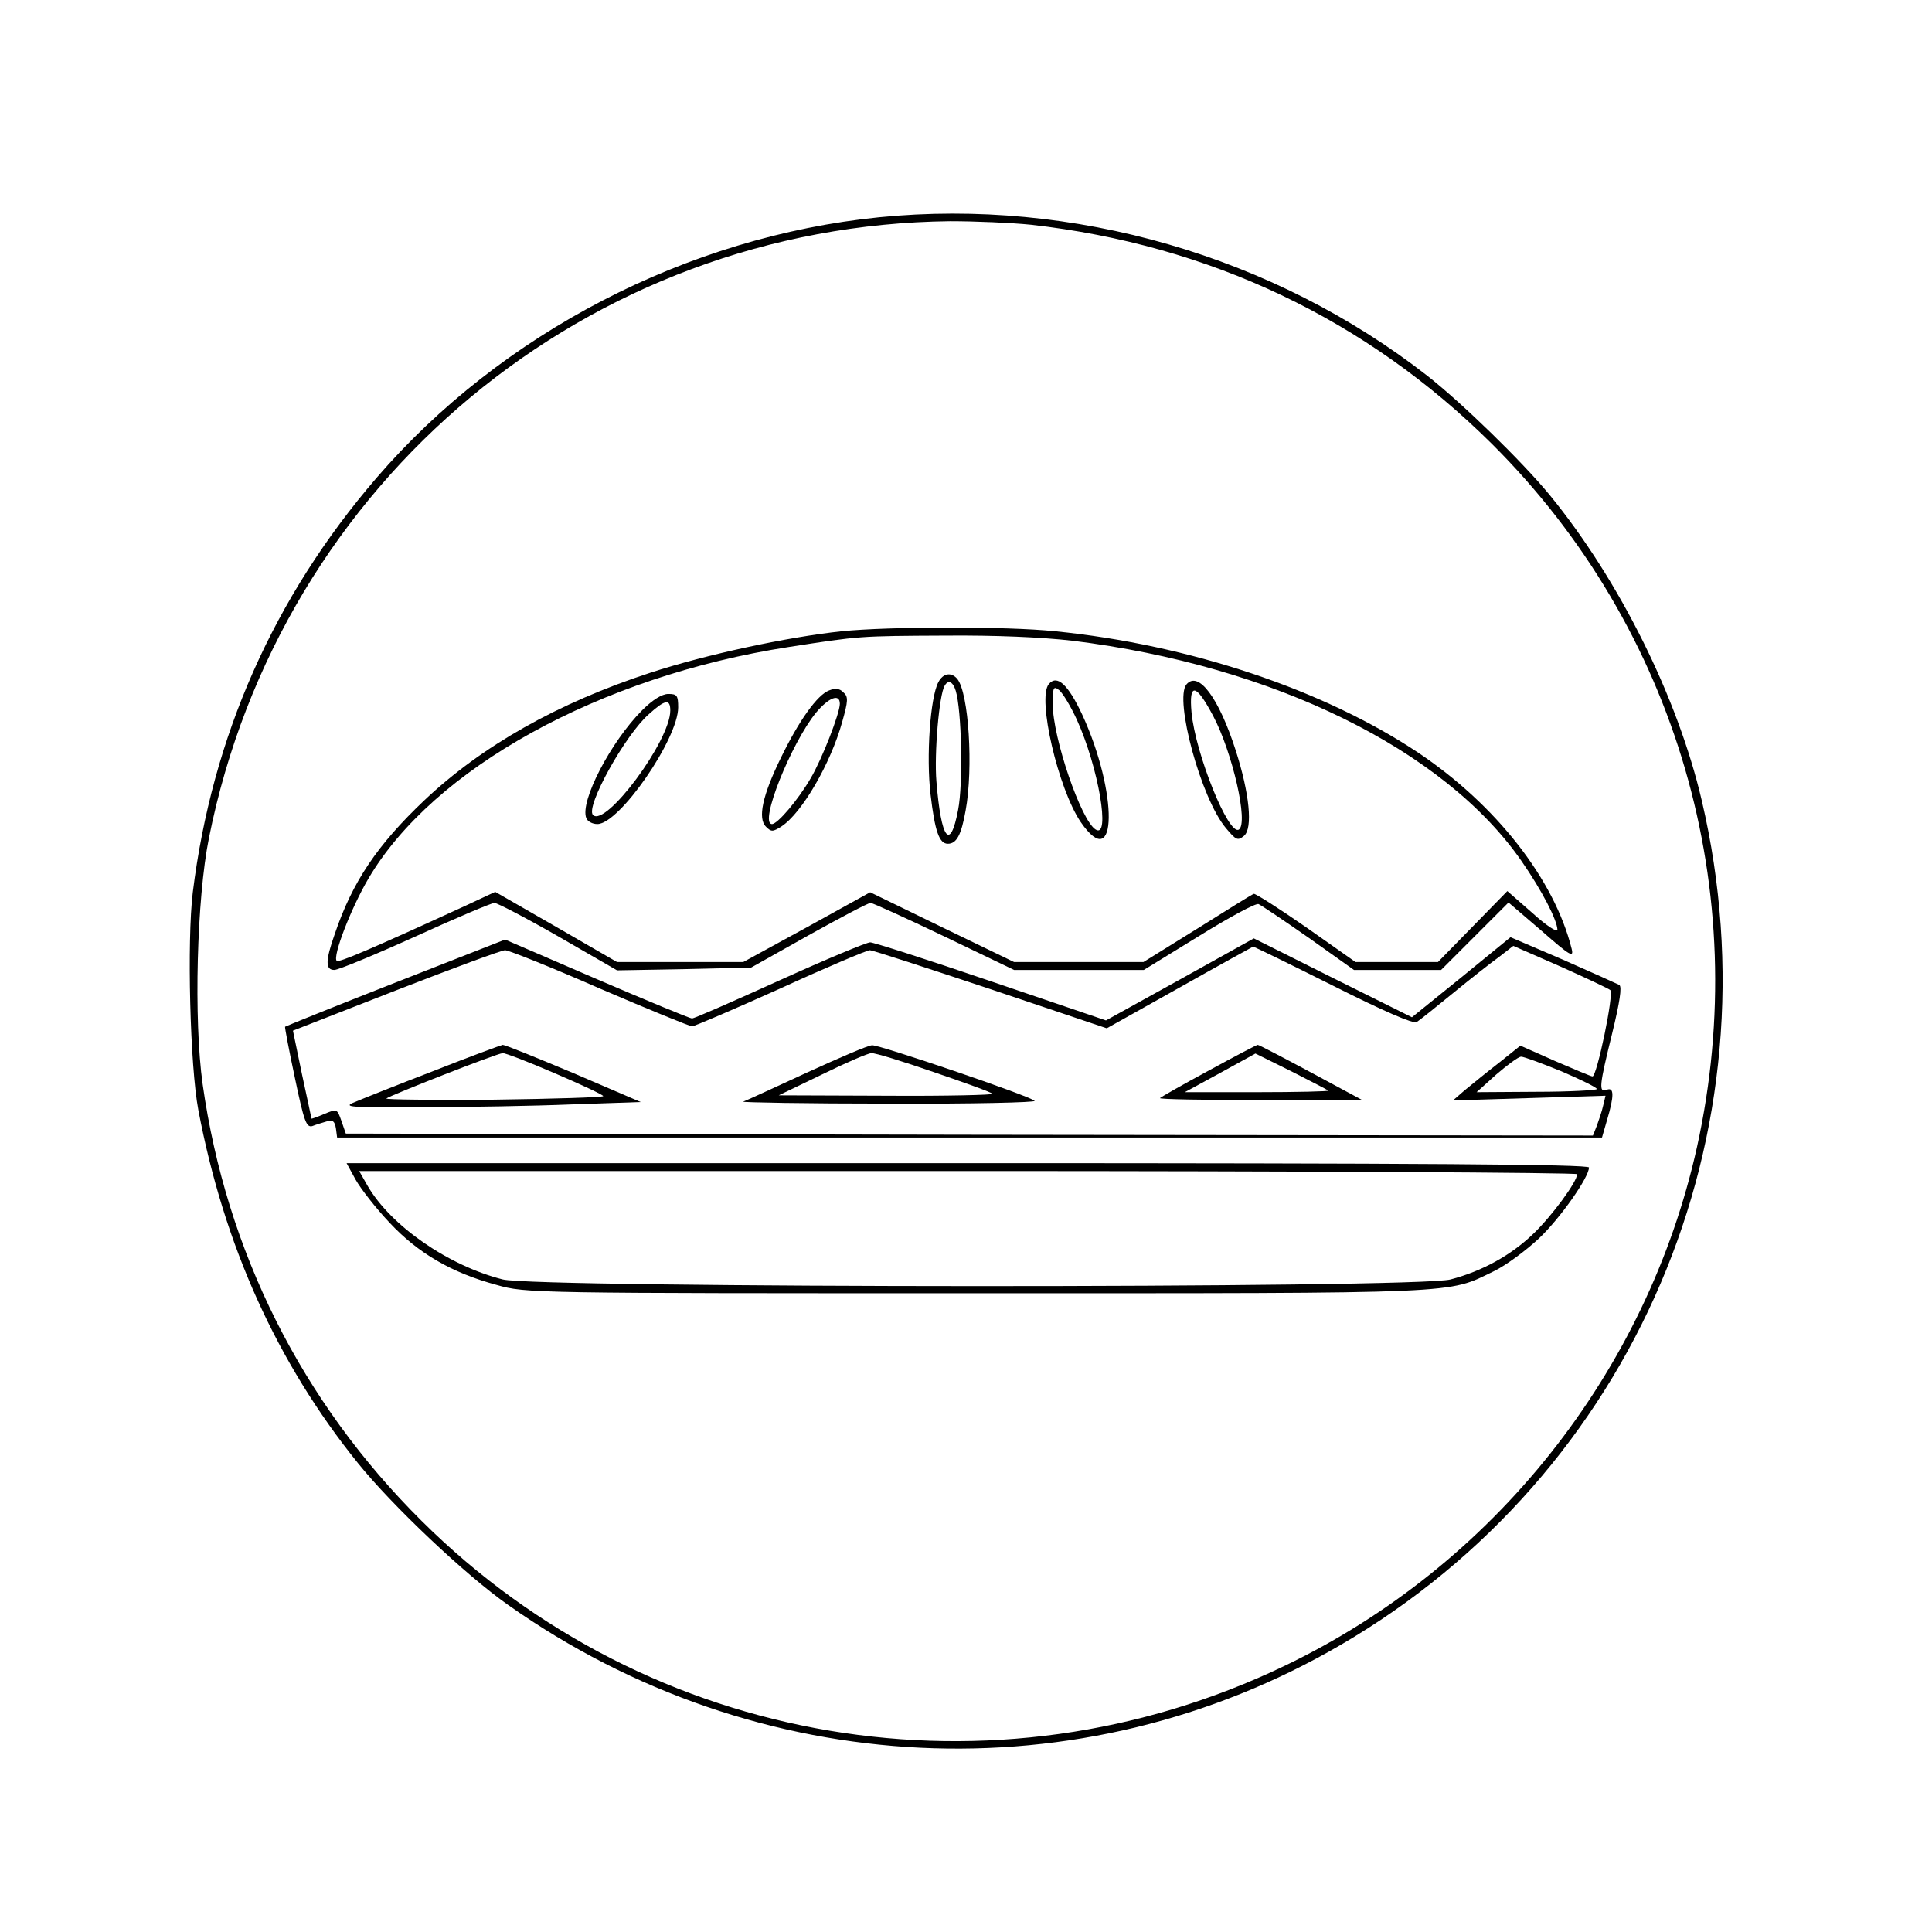 <?xml version="1.0" standalone="no"?>
<!DOCTYPE svg PUBLIC "-//W3C//DTD SVG 20010904//EN"
 "http://www.w3.org/TR/2001/REC-SVG-20010904/DTD/svg10.dtd">
<svg version="1.0" xmlns="http://www.w3.org/2000/svg"
 width="490pt" height="490pt" viewBox="0 0 490 490"
 preserveAspectRatio="xMidYMid meet">
<g transform="translate(0,490) scale(0.1,-0.1)"
fill="#000000" stroke="none">
<path d="M2230 4349 c-487 -49 -959 -294 -1275 -661 -261 -303 -417 -656 -466
-1051 -15 -123 -7 -441 14 -552 65 -343 199 -641 405 -896 87 -108 272 -283
380 -359 632 -447 1453 -486 2112 -102 745 434 1114 1297 916 2142 -61 261
-209 559 -386 775 -70 85 -221 232 -310 302 -390 304 -898 451 -1390 402z
m385 -19 c453 -51 851 -240 1169 -556 469 -467 663 -1135 520 -1783 -127 -572
-516 -1062 -1046 -1316 -737 -354 -1611 -207 -2189 368 -304 302 -495 683
-555 1107 -23 163 -15 472 16 625 181 905 962 1554 1880 1564 63 0 156 -4 205
-9z"/>
<path d="M2135 3299 c-140 -15 -344 -59 -485 -105 -236 -77 -428 -186 -574
-324 -119 -113 -182 -206 -227 -339 -24 -68 -24 -91 -1 -91 10 0 102 38 206
85 103 47 193 85 200 85 7 0 80 -38 162 -85 l149 -86 170 3 170 4 146 82 c81
45 151 82 157 82 5 0 89 -38 187 -85 l177 -85 165 0 164 0 140 86 c76 47 144
84 151 81 7 -3 65 -42 128 -86 l114 -81 110 0 111 0 85 85 86 86 84 -72 c73
-64 82 -69 76 -45 -44 176 -192 365 -389 497 -240 160 -581 274 -921 308 -125
13 -422 12 -541 0z m585 -24 c509 -63 943 -276 1139 -559 52 -75 90 -149 91
-174 0 -8 -29 11 -63 42 l-64 56 -88 -90 -88 -90 -104 0 -105 0 -125 88 c-69
48 -129 86 -133 85 -4 -1 -68 -41 -143 -88 l-137 -85 -164 0 -164 0 -182 88
-183 89 -161 -89 -161 -88 -160 0 -160 0 -154 89 -155 89 -75 -35 c-242 -111
-322 -145 -327 -140 -11 11 36 133 80 208 164 280 588 514 1066 588 181 28
177 28 400 29 125 1 241 -4 320 -13z"/>
<path d="M2380 3170 c-21 -39 -31 -190 -20 -284 11 -94 22 -126 44 -126 22 0
34 22 45 84 20 108 8 298 -21 334 -15 18 -36 15 -48 -8z m44 -22 c15 -49 19
-236 6 -302 -20 -106 -43 -76 -55 72 -6 70 7 221 21 243 9 16 21 10 28 -13z"/>
<path d="M2660 3165 c-30 -36 24 -266 81 -350 93 -135 95 74 4 272 -36 77 -64
103 -85 78z m71 -90 c55 -121 86 -303 48 -279 -37 22 -109 233 -109 318 0 44
2 47 17 35 9 -8 29 -41 44 -74z"/>
<path d="M3009 3164 c-31 -38 37 -289 100 -364 26 -31 30 -33 46 -20 23 19 14
108 -21 217 -43 134 -95 203 -125 167z m68 -80 c49 -93 90 -272 65 -288 -26
-16 -110 192 -120 297 -7 77 11 74 55 -9z"/>
<path d="M2103 3149 c-30 -11 -77 -77 -123 -172 -46 -94 -59 -153 -37 -174 13
-13 17 -13 39 1 52 34 125 160 154 265 15 53 16 64 3 75 -9 10 -21 11 -36 5z
m27 -34 c0 -24 -45 -140 -74 -189 -32 -55 -84 -116 -98 -116 -34 0 49 206 112
283 32 38 60 49 60 22z"/>
<path d="M1629 3099 c-80 -80 -159 -232 -142 -274 3 -8 15 -15 28 -15 56 0
205 216 205 296 0 30 -3 34 -25 34 -16 0 -40 -15 -66 -41z m71 -1 c0 -77 -164
-297 -196 -265 -20 20 82 204 142 256 41 37 54 39 54 9z"/>
<path d="M1003 2408 c-153 -60 -279 -111 -280 -112 -1 -1 10 -60 25 -130 23
-110 29 -126 44 -122 10 4 27 9 37 12 15 5 20 0 23 -18 l3 -23 1604 0 1604 0
13 45 c18 60 18 84 -1 76 -21 -8 -19 10 14 144 19 78 25 117 18 122 -6 3 -70
32 -143 64 l-133 57 -125 -102 -125 -101 -201 100 -200 100 -187 -104 -188
-104 -291 99 c-161 55 -299 99 -307 99 -9 0 -112 -43 -229 -96 -117 -53 -217
-97 -223 -97 -5 0 -114 45 -242 100 l-232 100 -278 -109z m2378 -8 c127 -64
205 -98 212 -92 7 4 48 37 92 73 44 36 96 77 117 92 l36 28 119 -52 c65 -29
122 -56 127 -60 10 -9 -34 -219 -45 -219 -4 0 -46 18 -95 39 l-88 39 -55 -44
c-31 -24 -69 -55 -86 -69 l-30 -26 194 6 193 6 -6 -25 c-3 -14 -11 -37 -16
-51 l-10 -25 -1581 2 -1582 3 -11 32 c-11 31 -11 31 -43 18 -18 -8 -33 -13
-33 -12 0 1 -11 52 -24 112 l-23 111 261 102 c144 56 268 102 277 102 9 0 117
-43 240 -97 123 -53 229 -96 234 -96 6 0 106 43 224 96 118 54 220 97 227 97
7 0 145 -45 307 -99 l294 -99 184 103 c101 57 185 103 187 104 1 1 93 -44 203
-99z m579 -217 c49 -21 90 -41 90 -45 0 -3 -69 -7 -152 -7 l-153 -1 50 45 c28
24 56 45 63 45 7 0 53 -17 102 -37z"/>
<path d="M1100 2184 c-91 -35 -181 -71 -200 -79 -32 -13 -16 -14 170 -13 113
0 284 3 380 7 l175 6 -170 73 c-93 39 -174 72 -180 72 -5 -1 -84 -30 -175 -66z
m307 -6 c68 -29 123 -55 123 -58 0 -3 -125 -7 -277 -9 -153 -1 -276 0 -273 3
7 7 282 115 295 115 5 1 65 -22 132 -51z"/>
<path d="M2045 2179 c-82 -38 -154 -71 -160 -73 -5 -2 161 -5 369 -5 209 -1
376 3 370 7 -13 13 -393 142 -412 141 -10 0 -84 -32 -167 -70z m323 2 c79 -27
146 -51 149 -55 4 -3 -117 -6 -268 -5 l-274 1 110 53 c61 30 117 54 125 54 9
1 80 -21 158 -48z"/>
<path d="M3066 2185 c-65 -35 -121 -67 -124 -70 -3 -3 111 -5 254 -5 l259 0
-130 70 c-71 38 -132 70 -135 70 -3 0 -58 -29 -124 -65z m303 -51 c2 -2 -79
-4 -180 -4 l-184 0 90 49 89 49 91 -45 c49 -25 92 -47 94 -49z"/>
<path d="M902 1908 c13 -23 51 -72 86 -109 72 -77 157 -127 272 -158 73 -21
93 -21 1220 -21 1244 0 1189 -2 1309 56 31 15 82 53 114 83 54 51 127 155 127
180 0 8 -420 11 -1576 11 l-1575 0 23 -42z m3098 14 c0 -19 -64 -106 -111
-151 -57 -55 -130 -95 -210 -116 -83 -23 -2318 -22 -2404 0 -138 35 -284 136
-343 238 l-21 37 1544 0 c850 0 1545 -4 1545 -8z"/>
</g>
</svg>
